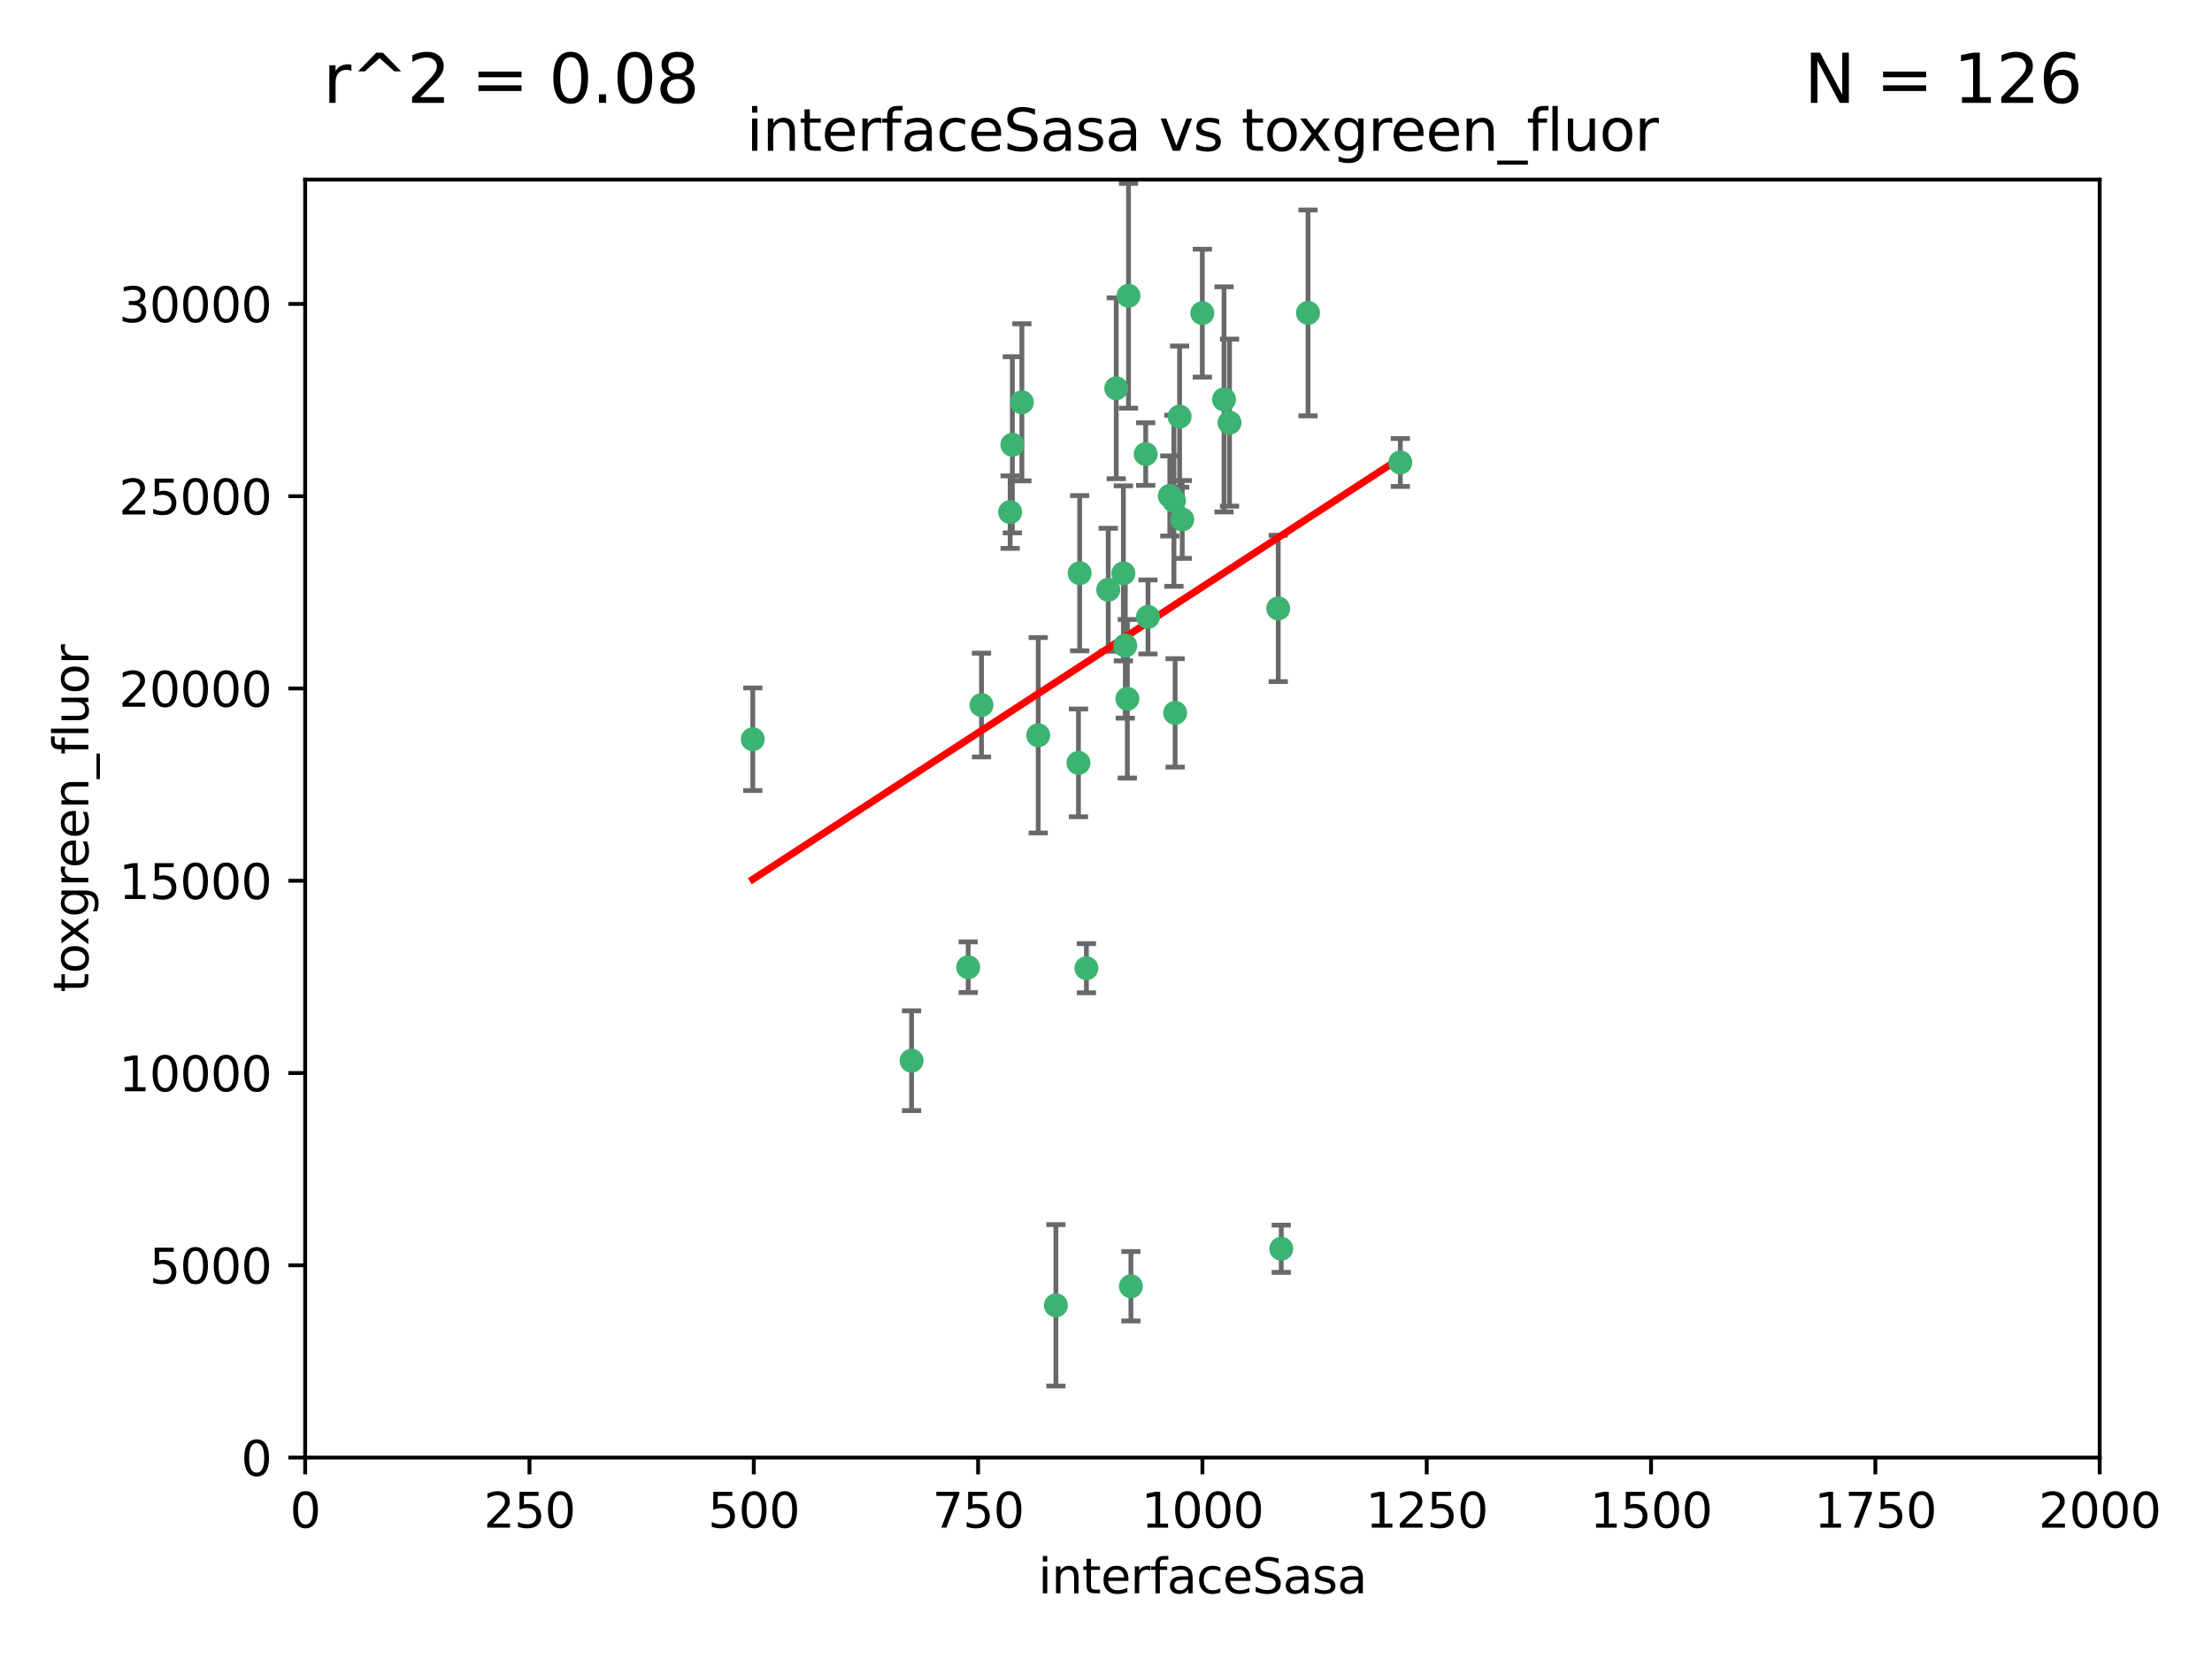 <?xml version="1.0" encoding="utf-8" standalone="no"?>
<!DOCTYPE svg PUBLIC "-//W3C//DTD SVG 1.1//EN"
  "http://www.w3.org/Graphics/SVG/1.1/DTD/svg11.dtd">
<svg xmlns:xlink="http://www.w3.org/1999/xlink" width="460.8pt" height="345.6pt" viewBox="0 0 460.8 345.6" xmlns="http://www.w3.org/2000/svg" version="1.1">
 <defs>
  <style type="text/css">*{stroke-linejoin: round; stroke-linecap: butt}</style>
 </defs>
 <g id="figure_1">
  <g id="patch_1">
   <path d="M 0 345.6 
L 460.8 345.6 
L 460.8 0 
L 0 0 
z
" style="fill: #ffffff"/>
  </g>
  <g id="axes_1">
   <g id="patch_2">
    <path d="M 63.571 303.64 
L 437.4 303.64 
L 437.4 37.411 
L 63.571 37.411 
z
" style="fill: #ffffff"/>
   </g>
   <g id="PathCollection_1">
    <defs>
     <path id="mb8a290d0de" d="M 0 1.118 
C 0.297 1.118 0.581 1 0.791 0.791 
C 1 0.581 1.118 0.297 1.118 0 
C 1.118 -0.297 1 -0.581 0.791 -0.791 
C 0.581 -1 0.297 -1.118 0 -1.118 
C -0.297 -1.118 -0.581 -1 -0.791 -0.791 
C -1 -0.581 -1.118 -0.297 -1.118 0 
C -1.118 0.297 -1 0.581 -0.791 0.791 
C -0.581 1 -0.297 1.118 0 1.118 
z
" style="stroke: #3cb371"/>
    </defs>
    <g clip-path="url(#pfbed2f7c43)">
     <use xlink:href="#mb8a290d0de" x="243.693" y="103.319" style="fill: #3cb371; stroke: #3cb371"/>
     <use xlink:href="#mb8a290d0de" x="272.484" y="65.184" style="fill: #3cb371; stroke: #3cb371"/>
     <use xlink:href="#mb8a290d0de" x="234.418" y="134.491" style="fill: #3cb371; stroke: #3cb371"/>
     <use xlink:href="#mb8a290d0de" x="266.28" y="126.749" style="fill: #3cb371; stroke: #3cb371"/>
     <use xlink:href="#mb8a290d0de" x="254.987" y="83.201" style="fill: #3cb371; stroke: #3cb371"/>
     <use xlink:href="#mb8a290d0de" x="212.875" y="83.811" style="fill: #3cb371; stroke: #3cb371"/>
     <use xlink:href="#mb8a290d0de" x="230.869" y="122.859" style="fill: #3cb371; stroke: #3cb371"/>
     <use xlink:href="#mb8a290d0de" x="246.284" y="108.214" style="fill: #3cb371; stroke: #3cb371"/>
     <use xlink:href="#mb8a290d0de" x="244.553" y="104.315" style="fill: #3cb371; stroke: #3cb371"/>
     <use xlink:href="#mb8a290d0de" x="235.088" y="61.614" style="fill: #3cb371; stroke: #3cb371"/>
     <use xlink:href="#mb8a290d0de" x="256.134" y="88.045" style="fill: #3cb371; stroke: #3cb371"/>
     <use xlink:href="#mb8a290d0de" x="232.534" y="80.887" style="fill: #3cb371; stroke: #3cb371"/>
     <use xlink:href="#mb8a290d0de" x="234.02" y="119.44" style="fill: #3cb371; stroke: #3cb371"/>
     <use xlink:href="#mb8a290d0de" x="238.669" y="94.593" style="fill: #3cb371; stroke: #3cb371"/>
     <use xlink:href="#mb8a290d0de" x="210.43" y="106.684" style="fill: #3cb371; stroke: #3cb371"/>
     <use xlink:href="#mb8a290d0de" x="226.319" y="201.695" style="fill: #3cb371; stroke: #3cb371"/>
     <use xlink:href="#mb8a290d0de" x="245.731" y="86.787" style="fill: #3cb371; stroke: #3cb371"/>
     <use xlink:href="#mb8a290d0de" x="266.908" y="260.14" style="fill: #3cb371; stroke: #3cb371"/>
     <use xlink:href="#mb8a290d0de" x="291.711" y="96.341" style="fill: #3cb371; stroke: #3cb371"/>
     <use xlink:href="#mb8a290d0de" x="224.916" y="119.409" style="fill: #3cb371; stroke: #3cb371"/>
     <use xlink:href="#mb8a290d0de" x="250.465" y="65.233" style="fill: #3cb371; stroke: #3cb371"/>
     <use xlink:href="#mb8a290d0de" x="204.462" y="146.874" style="fill: #3cb371; stroke: #3cb371"/>
     <use xlink:href="#mb8a290d0de" x="201.688" y="201.487" style="fill: #3cb371; stroke: #3cb371"/>
     <use xlink:href="#mb8a290d0de" x="224.662" y="158.921" style="fill: #3cb371; stroke: #3cb371"/>
     <use xlink:href="#mb8a290d0de" x="235.59" y="267.951" style="fill: #3cb371; stroke: #3cb371"/>
     <use xlink:href="#mb8a290d0de" x="239.146" y="128.518" style="fill: #3cb371; stroke: #3cb371"/>
     <use xlink:href="#mb8a290d0de" x="244.803" y="148.507" style="fill: #3cb371; stroke: #3cb371"/>
     <use xlink:href="#mb8a290d0de" x="216.278" y="153.171" style="fill: #3cb371; stroke: #3cb371"/>
     <use xlink:href="#mb8a290d0de" x="219.963" y="271.92" style="fill: #3cb371; stroke: #3cb371"/>
     <use xlink:href="#mb8a290d0de" x="189.899" y="220.964" style="fill: #3cb371; stroke: #3cb371"/>
     <use xlink:href="#mb8a290d0de" x="234.846" y="145.567" style="fill: #3cb371; stroke: #3cb371"/>
     <use xlink:href="#mb8a290d0de" x="210.895" y="92.655" style="fill: #3cb371; stroke: #3cb371"/>
     <use xlink:href="#mb8a290d0de" x="156.817" y="153.996" style="fill: #3cb371; stroke: #3cb371"/>
    </g>
   </g>
   <g id="matplotlib.axis_1">
    <g id="xtick_1">
     <g id="line2d_1">
      <defs>
       <path id="m7148330019" d="M 0 0 
L 0 3.5 
" style="stroke: #000000; stroke-width: 0.8"/>
      </defs>
      <g>
       <use xlink:href="#m7148330019" x="63.571" y="303.64" style="stroke: #000000; stroke-width: 0.8"/>
      </g>
     </g>
     <g id="text_1">
      <!-- 0 -->
      <g transform="translate(60.39 318.238)scale(0.1 -0.1)">
       <defs>
        <path id="DejaVuSans-30" d="M 2034 4250 
Q 1547 4250 1301 3770 
Q 1056 3291 1056 2328 
Q 1056 1369 1301 889 
Q 1547 409 2034 409 
Q 2525 409 2770 889 
Q 3016 1369 3016 2328 
Q 3016 3291 2770 3770 
Q 2525 4250 2034 4250 
z
M 2034 4750 
Q 2819 4750 3233 4129 
Q 3647 3509 3647 2328 
Q 3647 1150 3233 529 
Q 2819 -91 2034 -91 
Q 1250 -91 836 529 
Q 422 1150 422 2328 
Q 422 3509 836 4129 
Q 1250 4750 2034 4750 
z
" transform="scale(0.016)"/>
       </defs>
       <use xlink:href="#DejaVuSans-30"/>
      </g>
     </g>
    </g>
    <g id="xtick_2">
     <g id="line2d_2">
      <g>
       <use xlink:href="#m7148330019" x="110.3" y="303.64" style="stroke: #000000; stroke-width: 0.8"/>
      </g>
     </g>
     <g id="text_2">
      <!-- 250 -->
      <g transform="translate(100.756 318.238)scale(0.1 -0.1)">
       <defs>
        <path id="DejaVuSans-32" d="M 1228 531 
L 3431 531 
L 3431 0 
L 469 0 
L 469 531 
Q 828 903 1448 1529 
Q 2069 2156 2228 2338 
Q 2531 2678 2651 2914 
Q 2772 3150 2772 3378 
Q 2772 3750 2511 3984 
Q 2250 4219 1831 4219 
Q 1534 4219 1204 4116 
Q 875 4013 500 3803 
L 500 4441 
Q 881 4594 1212 4672 
Q 1544 4750 1819 4750 
Q 2544 4750 2975 4387 
Q 3406 4025 3406 3419 
Q 3406 3131 3298 2873 
Q 3191 2616 2906 2266 
Q 2828 2175 2409 1742 
Q 1991 1309 1228 531 
z
" transform="scale(0.016)"/>
        <path id="DejaVuSans-35" d="M 691 4666 
L 3169 4666 
L 3169 4134 
L 1269 4134 
L 1269 2991 
Q 1406 3038 1543 3061 
Q 1681 3084 1819 3084 
Q 2600 3084 3056 2656 
Q 3513 2228 3513 1497 
Q 3513 744 3044 326 
Q 2575 -91 1722 -91 
Q 1428 -91 1123 -41 
Q 819 9 494 109 
L 494 744 
Q 775 591 1075 516 
Q 1375 441 1709 441 
Q 2250 441 2565 725 
Q 2881 1009 2881 1497 
Q 2881 1984 2565 2268 
Q 2250 2553 1709 2553 
Q 1456 2553 1204 2497 
Q 953 2441 691 2322 
L 691 4666 
z
" transform="scale(0.016)"/>
       </defs>
       <use xlink:href="#DejaVuSans-32"/>
       <use xlink:href="#DejaVuSans-35" x="63.623"/>
       <use xlink:href="#DejaVuSans-30" x="127.246"/>
      </g>
     </g>
    </g>
    <g id="xtick_3">
     <g id="line2d_3">
      <g>
       <use xlink:href="#m7148330019" x="157.028" y="303.64" style="stroke: #000000; stroke-width: 0.8"/>
      </g>
     </g>
     <g id="text_3">
      <!-- 500 -->
      <g transform="translate(147.485 318.238)scale(0.1 -0.1)">
       <use xlink:href="#DejaVuSans-35"/>
       <use xlink:href="#DejaVuSans-30" x="63.623"/>
       <use xlink:href="#DejaVuSans-30" x="127.246"/>
      </g>
     </g>
    </g>
    <g id="xtick_4">
     <g id="line2d_4">
      <g>
       <use xlink:href="#m7148330019" x="203.757" y="303.64" style="stroke: #000000; stroke-width: 0.8"/>
      </g>
     </g>
     <g id="text_4">
      <!-- 750 -->
      <g transform="translate(194.213 318.238)scale(0.1 -0.1)">
       <defs>
        <path id="DejaVuSans-37" d="M 525 4666 
L 3525 4666 
L 3525 4397 
L 1831 0 
L 1172 0 
L 2766 4134 
L 525 4134 
L 525 4666 
z
" transform="scale(0.016)"/>
       </defs>
       <use xlink:href="#DejaVuSans-37"/>
       <use xlink:href="#DejaVuSans-35" x="63.623"/>
       <use xlink:href="#DejaVuSans-30" x="127.246"/>
      </g>
     </g>
    </g>
    <g id="xtick_5">
     <g id="line2d_5">
      <g>
       <use xlink:href="#m7148330019" x="250.486" y="303.64" style="stroke: #000000; stroke-width: 0.8"/>
      </g>
     </g>
     <g id="text_5">
      <!-- 1000 -->
      <g transform="translate(237.761 318.238)scale(0.1 -0.1)">
       <defs>
        <path id="DejaVuSans-31" d="M 794 531 
L 1825 531 
L 1825 4091 
L 703 3866 
L 703 4441 
L 1819 4666 
L 2450 4666 
L 2450 531 
L 3481 531 
L 3481 0 
L 794 0 
L 794 531 
z
" transform="scale(0.016)"/>
       </defs>
       <use xlink:href="#DejaVuSans-31"/>
       <use xlink:href="#DejaVuSans-30" x="63.623"/>
       <use xlink:href="#DejaVuSans-30" x="127.246"/>
       <use xlink:href="#DejaVuSans-30" x="190.869"/>
      </g>
     </g>
    </g>
    <g id="xtick_6">
     <g id="line2d_6">
      <g>
       <use xlink:href="#m7148330019" x="297.214" y="303.64" style="stroke: #000000; stroke-width: 0.8"/>
      </g>
     </g>
     <g id="text_6">
      <!-- 1250 -->
      <g transform="translate(284.489 318.238)scale(0.1 -0.1)">
       <use xlink:href="#DejaVuSans-31"/>
       <use xlink:href="#DejaVuSans-32" x="63.623"/>
       <use xlink:href="#DejaVuSans-35" x="127.246"/>
       <use xlink:href="#DejaVuSans-30" x="190.869"/>
      </g>
     </g>
    </g>
    <g id="xtick_7">
     <g id="line2d_7">
      <g>
       <use xlink:href="#m7148330019" x="343.943" y="303.64" style="stroke: #000000; stroke-width: 0.8"/>
      </g>
     </g>
     <g id="text_7">
      <!-- 1500 -->
      <g transform="translate(331.218 318.238)scale(0.1 -0.1)">
       <use xlink:href="#DejaVuSans-31"/>
       <use xlink:href="#DejaVuSans-35" x="63.623"/>
       <use xlink:href="#DejaVuSans-30" x="127.246"/>
       <use xlink:href="#DejaVuSans-30" x="190.869"/>
      </g>
     </g>
    </g>
    <g id="xtick_8">
     <g id="line2d_8">
      <g>
       <use xlink:href="#m7148330019" x="390.671" y="303.64" style="stroke: #000000; stroke-width: 0.8"/>
      </g>
     </g>
     <g id="text_8">
      <!-- 1750 -->
      <g transform="translate(377.946 318.238)scale(0.1 -0.1)">
       <use xlink:href="#DejaVuSans-31"/>
       <use xlink:href="#DejaVuSans-37" x="63.623"/>
       <use xlink:href="#DejaVuSans-35" x="127.246"/>
       <use xlink:href="#DejaVuSans-30" x="190.869"/>
      </g>
     </g>
    </g>
    <g id="xtick_9">
     <g id="line2d_9">
      <g>
       <use xlink:href="#m7148330019" x="437.4" y="303.64" style="stroke: #000000; stroke-width: 0.8"/>
      </g>
     </g>
     <g id="text_9">
      <!-- 2000 -->
      <g transform="translate(424.675 318.238)scale(0.1 -0.1)">
       <use xlink:href="#DejaVuSans-32"/>
       <use xlink:href="#DejaVuSans-30" x="63.623"/>
       <use xlink:href="#DejaVuSans-30" x="127.246"/>
       <use xlink:href="#DejaVuSans-30" x="190.869"/>
      </g>
     </g>
    </g>
    <g id="text_10">
     <!-- interfaceSasa -->
     <g transform="translate(216.279 331.917)scale(0.1 -0.1)">
      <defs>
       <path id="DejaVuSans-69" d="M 603 3500 
L 1178 3500 
L 1178 0 
L 603 0 
L 603 3500 
z
M 603 4863 
L 1178 4863 
L 1178 4134 
L 603 4134 
L 603 4863 
z
" transform="scale(0.016)"/>
       <path id="DejaVuSans-6e" d="M 3513 2113 
L 3513 0 
L 2938 0 
L 2938 2094 
Q 2938 2591 2744 2837 
Q 2550 3084 2163 3084 
Q 1697 3084 1428 2787 
Q 1159 2491 1159 1978 
L 1159 0 
L 581 0 
L 581 3500 
L 1159 3500 
L 1159 2956 
Q 1366 3272 1645 3428 
Q 1925 3584 2291 3584 
Q 2894 3584 3203 3211 
Q 3513 2838 3513 2113 
z
" transform="scale(0.016)"/>
       <path id="DejaVuSans-74" d="M 1172 4494 
L 1172 3500 
L 2356 3500 
L 2356 3053 
L 1172 3053 
L 1172 1153 
Q 1172 725 1289 603 
Q 1406 481 1766 481 
L 2356 481 
L 2356 0 
L 1766 0 
Q 1100 0 847 248 
Q 594 497 594 1153 
L 594 3053 
L 172 3053 
L 172 3500 
L 594 3500 
L 594 4494 
L 1172 4494 
z
" transform="scale(0.016)"/>
       <path id="DejaVuSans-65" d="M 3597 1894 
L 3597 1613 
L 953 1613 
Q 991 1019 1311 708 
Q 1631 397 2203 397 
Q 2534 397 2845 478 
Q 3156 559 3463 722 
L 3463 178 
Q 3153 47 2828 -22 
Q 2503 -91 2169 -91 
Q 1331 -91 842 396 
Q 353 884 353 1716 
Q 353 2575 817 3079 
Q 1281 3584 2069 3584 
Q 2775 3584 3186 3129 
Q 3597 2675 3597 1894 
z
M 3022 2063 
Q 3016 2534 2758 2815 
Q 2500 3097 2075 3097 
Q 1594 3097 1305 2825 
Q 1016 2553 972 2059 
L 3022 2063 
z
" transform="scale(0.016)"/>
       <path id="DejaVuSans-72" d="M 2631 2963 
Q 2534 3019 2420 3045 
Q 2306 3072 2169 3072 
Q 1681 3072 1420 2755 
Q 1159 2438 1159 1844 
L 1159 0 
L 581 0 
L 581 3500 
L 1159 3500 
L 1159 2956 
Q 1341 3275 1631 3429 
Q 1922 3584 2338 3584 
Q 2397 3584 2469 3576 
Q 2541 3569 2628 3553 
L 2631 2963 
z
" transform="scale(0.016)"/>
       <path id="DejaVuSans-66" d="M 2375 4863 
L 2375 4384 
L 1825 4384 
Q 1516 4384 1395 4259 
Q 1275 4134 1275 3809 
L 1275 3500 
L 2222 3500 
L 2222 3053 
L 1275 3053 
L 1275 0 
L 697 0 
L 697 3053 
L 147 3053 
L 147 3500 
L 697 3500 
L 697 3744 
Q 697 4328 969 4595 
Q 1241 4863 1831 4863 
L 2375 4863 
z
" transform="scale(0.016)"/>
       <path id="DejaVuSans-61" d="M 2194 1759 
Q 1497 1759 1228 1600 
Q 959 1441 959 1056 
Q 959 750 1161 570 
Q 1363 391 1709 391 
Q 2188 391 2477 730 
Q 2766 1069 2766 1631 
L 2766 1759 
L 2194 1759 
z
M 3341 1997 
L 3341 0 
L 2766 0 
L 2766 531 
Q 2569 213 2275 61 
Q 1981 -91 1556 -91 
Q 1019 -91 701 211 
Q 384 513 384 1019 
Q 384 1609 779 1909 
Q 1175 2209 1959 2209 
L 2766 2209 
L 2766 2266 
Q 2766 2663 2505 2880 
Q 2244 3097 1772 3097 
Q 1472 3097 1187 3025 
Q 903 2953 641 2809 
L 641 3341 
Q 956 3463 1253 3523 
Q 1550 3584 1831 3584 
Q 2591 3584 2966 3190 
Q 3341 2797 3341 1997 
z
" transform="scale(0.016)"/>
       <path id="DejaVuSans-63" d="M 3122 3366 
L 3122 2828 
Q 2878 2963 2633 3030 
Q 2388 3097 2138 3097 
Q 1578 3097 1268 2742 
Q 959 2388 959 1747 
Q 959 1106 1268 751 
Q 1578 397 2138 397 
Q 2388 397 2633 464 
Q 2878 531 3122 666 
L 3122 134 
Q 2881 22 2623 -34 
Q 2366 -91 2075 -91 
Q 1284 -91 818 406 
Q 353 903 353 1747 
Q 353 2603 823 3093 
Q 1294 3584 2113 3584 
Q 2378 3584 2631 3529 
Q 2884 3475 3122 3366 
z
" transform="scale(0.016)"/>
       <path id="DejaVuSans-53" d="M 3425 4513 
L 3425 3897 
Q 3066 4069 2747 4153 
Q 2428 4238 2131 4238 
Q 1616 4238 1336 4038 
Q 1056 3838 1056 3469 
Q 1056 3159 1242 3001 
Q 1428 2844 1947 2747 
L 2328 2669 
Q 3034 2534 3370 2195 
Q 3706 1856 3706 1288 
Q 3706 609 3251 259 
Q 2797 -91 1919 -91 
Q 1588 -91 1214 -16 
Q 841 59 441 206 
L 441 856 
Q 825 641 1194 531 
Q 1563 422 1919 422 
Q 2459 422 2753 634 
Q 3047 847 3047 1241 
Q 3047 1584 2836 1778 
Q 2625 1972 2144 2069 
L 1759 2144 
Q 1053 2284 737 2584 
Q 422 2884 422 3419 
Q 422 4038 858 4394 
Q 1294 4750 2059 4750 
Q 2388 4750 2728 4690 
Q 3069 4631 3425 4513 
z
" transform="scale(0.016)"/>
       <path id="DejaVuSans-73" d="M 2834 3397 
L 2834 2853 
Q 2591 2978 2328 3040 
Q 2066 3103 1784 3103 
Q 1356 3103 1142 2972 
Q 928 2841 928 2578 
Q 928 2378 1081 2264 
Q 1234 2150 1697 2047 
L 1894 2003 
Q 2506 1872 2764 1633 
Q 3022 1394 3022 966 
Q 3022 478 2636 193 
Q 2250 -91 1575 -91 
Q 1294 -91 989 -36 
Q 684 19 347 128 
L 347 722 
Q 666 556 975 473 
Q 1284 391 1588 391 
Q 1994 391 2212 530 
Q 2431 669 2431 922 
Q 2431 1156 2273 1281 
Q 2116 1406 1581 1522 
L 1381 1569 
Q 847 1681 609 1914 
Q 372 2147 372 2553 
Q 372 3047 722 3315 
Q 1072 3584 1716 3584 
Q 2034 3584 2315 3537 
Q 2597 3491 2834 3397 
z
" transform="scale(0.016)"/>
      </defs>
      <use xlink:href="#DejaVuSans-69"/>
      <use xlink:href="#DejaVuSans-6e" x="27.783"/>
      <use xlink:href="#DejaVuSans-74" x="91.162"/>
      <use xlink:href="#DejaVuSans-65" x="130.371"/>
      <use xlink:href="#DejaVuSans-72" x="191.895"/>
      <use xlink:href="#DejaVuSans-66" x="233.008"/>
      <use xlink:href="#DejaVuSans-61" x="268.213"/>
      <use xlink:href="#DejaVuSans-63" x="329.492"/>
      <use xlink:href="#DejaVuSans-65" x="384.473"/>
      <use xlink:href="#DejaVuSans-53" x="445.996"/>
      <use xlink:href="#DejaVuSans-61" x="509.473"/>
      <use xlink:href="#DejaVuSans-73" x="570.752"/>
      <use xlink:href="#DejaVuSans-61" x="622.852"/>
     </g>
    </g>
   </g>
   <g id="matplotlib.axis_2">
    <g id="ytick_1">
     <g id="line2d_10">
      <defs>
       <path id="m5ed05116fe" d="M 0 0 
L -3.5 0 
" style="stroke: #000000; stroke-width: 0.8"/>
      </defs>
      <g>
       <use xlink:href="#m5ed05116fe" x="63.571" y="303.64" style="stroke: #000000; stroke-width: 0.8"/>
      </g>
     </g>
     <g id="text_11">
      <!-- 0 -->
      <g transform="translate(50.209 307.439)scale(0.1 -0.1)">
       <use xlink:href="#DejaVuSans-30"/>
      </g>
     </g>
    </g>
    <g id="ytick_2">
     <g id="line2d_11">
      <g>
       <use xlink:href="#m5ed05116fe" x="63.571" y="263.586" style="stroke: #000000; stroke-width: 0.8"/>
      </g>
     </g>
     <g id="text_12">
      <!-- 5000 -->
      <g transform="translate(31.121 267.385)scale(0.1 -0.1)">
       <use xlink:href="#DejaVuSans-35"/>
       <use xlink:href="#DejaVuSans-30" x="63.623"/>
       <use xlink:href="#DejaVuSans-30" x="127.246"/>
       <use xlink:href="#DejaVuSans-30" x="190.869"/>
      </g>
     </g>
    </g>
    <g id="ytick_3">
     <g id="line2d_12">
      <g>
       <use xlink:href="#m5ed05116fe" x="63.571" y="223.532" style="stroke: #000000; stroke-width: 0.8"/>
      </g>
     </g>
     <g id="text_13">
      <!-- 10000 -->
      <g transform="translate(24.759 227.331)scale(0.1 -0.1)">
       <use xlink:href="#DejaVuSans-31"/>
       <use xlink:href="#DejaVuSans-30" x="63.623"/>
       <use xlink:href="#DejaVuSans-30" x="127.246"/>
       <use xlink:href="#DejaVuSans-30" x="190.869"/>
       <use xlink:href="#DejaVuSans-30" x="254.492"/>
      </g>
     </g>
    </g>
    <g id="ytick_4">
     <g id="line2d_13">
      <g>
       <use xlink:href="#m5ed05116fe" x="63.571" y="183.478" style="stroke: #000000; stroke-width: 0.8"/>
      </g>
     </g>
     <g id="text_14">
      <!-- 15000 -->
      <g transform="translate(24.759 187.278)scale(0.1 -0.1)">
       <use xlink:href="#DejaVuSans-31"/>
       <use xlink:href="#DejaVuSans-35" x="63.623"/>
       <use xlink:href="#DejaVuSans-30" x="127.246"/>
       <use xlink:href="#DejaVuSans-30" x="190.869"/>
       <use xlink:href="#DejaVuSans-30" x="254.492"/>
      </g>
     </g>
    </g>
    <g id="ytick_5">
     <g id="line2d_14">
      <g>
       <use xlink:href="#m5ed05116fe" x="63.571" y="143.424" style="stroke: #000000; stroke-width: 0.8"/>
      </g>
     </g>
     <g id="text_15">
      <!-- 20000 -->
      <g transform="translate(24.759 147.224)scale(0.1 -0.1)">
       <use xlink:href="#DejaVuSans-32"/>
       <use xlink:href="#DejaVuSans-30" x="63.623"/>
       <use xlink:href="#DejaVuSans-30" x="127.246"/>
       <use xlink:href="#DejaVuSans-30" x="190.869"/>
       <use xlink:href="#DejaVuSans-30" x="254.492"/>
      </g>
     </g>
    </g>
    <g id="ytick_6">
     <g id="line2d_15">
      <g>
       <use xlink:href="#m5ed05116fe" x="63.571" y="103.371" style="stroke: #000000; stroke-width: 0.8"/>
      </g>
     </g>
     <g id="text_16">
      <!-- 25000 -->
      <g transform="translate(24.759 107.17)scale(0.1 -0.1)">
       <use xlink:href="#DejaVuSans-32"/>
       <use xlink:href="#DejaVuSans-35" x="63.623"/>
       <use xlink:href="#DejaVuSans-30" x="127.246"/>
       <use xlink:href="#DejaVuSans-30" x="190.869"/>
       <use xlink:href="#DejaVuSans-30" x="254.492"/>
      </g>
     </g>
    </g>
    <g id="ytick_7">
     <g id="line2d_16">
      <g>
       <use xlink:href="#m5ed05116fe" x="63.571" y="63.317" style="stroke: #000000; stroke-width: 0.8"/>
      </g>
     </g>
     <g id="text_17">
      <!-- 30000 -->
      <g transform="translate(24.759 67.116)scale(0.1 -0.1)">
       <defs>
        <path id="DejaVuSans-33" d="M 2597 2516 
Q 3050 2419 3304 2112 
Q 3559 1806 3559 1356 
Q 3559 666 3084 287 
Q 2609 -91 1734 -91 
Q 1441 -91 1130 -33 
Q 819 25 488 141 
L 488 750 
Q 750 597 1062 519 
Q 1375 441 1716 441 
Q 2309 441 2620 675 
Q 2931 909 2931 1356 
Q 2931 1769 2642 2001 
Q 2353 2234 1838 2234 
L 1294 2234 
L 1294 2753 
L 1863 2753 
Q 2328 2753 2575 2939 
Q 2822 3125 2822 3475 
Q 2822 3834 2567 4026 
Q 2313 4219 1838 4219 
Q 1578 4219 1281 4162 
Q 984 4106 628 3988 
L 628 4550 
Q 988 4650 1302 4700 
Q 1616 4750 1894 4750 
Q 2613 4750 3031 4423 
Q 3450 4097 3450 3541 
Q 3450 3153 3228 2886 
Q 3006 2619 2597 2516 
z
" transform="scale(0.016)"/>
       </defs>
       <use xlink:href="#DejaVuSans-33"/>
       <use xlink:href="#DejaVuSans-30" x="63.623"/>
       <use xlink:href="#DejaVuSans-30" x="127.246"/>
       <use xlink:href="#DejaVuSans-30" x="190.869"/>
       <use xlink:href="#DejaVuSans-30" x="254.492"/>
      </g>
     </g>
    </g>
    <g id="text_18">
     <!-- toxgreen_fluor -->
     <g transform="translate(18.401 206.72)rotate(-90)scale(0.1 -0.1)">
      <defs>
       <path id="DejaVuSans-6f" d="M 1959 3097 
Q 1497 3097 1228 2736 
Q 959 2375 959 1747 
Q 959 1119 1226 758 
Q 1494 397 1959 397 
Q 2419 397 2687 759 
Q 2956 1122 2956 1747 
Q 2956 2369 2687 2733 
Q 2419 3097 1959 3097 
z
M 1959 3584 
Q 2709 3584 3137 3096 
Q 3566 2609 3566 1747 
Q 3566 888 3137 398 
Q 2709 -91 1959 -91 
Q 1206 -91 779 398 
Q 353 888 353 1747 
Q 353 2609 779 3096 
Q 1206 3584 1959 3584 
z
" transform="scale(0.016)"/>
       <path id="DejaVuSans-78" d="M 3513 3500 
L 2247 1797 
L 3578 0 
L 2900 0 
L 1881 1375 
L 863 0 
L 184 0 
L 1544 1831 
L 300 3500 
L 978 3500 
L 1906 2253 
L 2834 3500 
L 3513 3500 
z
" transform="scale(0.016)"/>
       <path id="DejaVuSans-67" d="M 2906 1791 
Q 2906 2416 2648 2759 
Q 2391 3103 1925 3103 
Q 1463 3103 1205 2759 
Q 947 2416 947 1791 
Q 947 1169 1205 825 
Q 1463 481 1925 481 
Q 2391 481 2648 825 
Q 2906 1169 2906 1791 
z
M 3481 434 
Q 3481 -459 3084 -895 
Q 2688 -1331 1869 -1331 
Q 1566 -1331 1297 -1286 
Q 1028 -1241 775 -1147 
L 775 -588 
Q 1028 -725 1275 -790 
Q 1522 -856 1778 -856 
Q 2344 -856 2625 -561 
Q 2906 -266 2906 331 
L 2906 616 
Q 2728 306 2450 153 
Q 2172 0 1784 0 
Q 1141 0 747 490 
Q 353 981 353 1791 
Q 353 2603 747 3093 
Q 1141 3584 1784 3584 
Q 2172 3584 2450 3431 
Q 2728 3278 2906 2969 
L 2906 3500 
L 3481 3500 
L 3481 434 
z
" transform="scale(0.016)"/>
       <path id="DejaVuSans-5f" d="M 3263 -1063 
L 3263 -1509 
L -63 -1509 
L -63 -1063 
L 3263 -1063 
z
" transform="scale(0.016)"/>
       <path id="DejaVuSans-6c" d="M 603 4863 
L 1178 4863 
L 1178 0 
L 603 0 
L 603 4863 
z
" transform="scale(0.016)"/>
       <path id="DejaVuSans-75" d="M 544 1381 
L 544 3500 
L 1119 3500 
L 1119 1403 
Q 1119 906 1312 657 
Q 1506 409 1894 409 
Q 2359 409 2629 706 
Q 2900 1003 2900 1516 
L 2900 3500 
L 3475 3500 
L 3475 0 
L 2900 0 
L 2900 538 
Q 2691 219 2414 64 
Q 2138 -91 1772 -91 
Q 1169 -91 856 284 
Q 544 659 544 1381 
z
M 1991 3584 
L 1991 3584 
z
" transform="scale(0.016)"/>
      </defs>
      <use xlink:href="#DejaVuSans-74"/>
      <use xlink:href="#DejaVuSans-6f" x="39.209"/>
      <use xlink:href="#DejaVuSans-78" x="97.266"/>
      <use xlink:href="#DejaVuSans-67" x="156.445"/>
      <use xlink:href="#DejaVuSans-72" x="219.922"/>
      <use xlink:href="#DejaVuSans-65" x="258.785"/>
      <use xlink:href="#DejaVuSans-65" x="320.309"/>
      <use xlink:href="#DejaVuSans-6e" x="381.832"/>
      <use xlink:href="#DejaVuSans-5f" x="445.211"/>
      <use xlink:href="#DejaVuSans-66" x="495.211"/>
      <use xlink:href="#DejaVuSans-6c" x="530.416"/>
      <use xlink:href="#DejaVuSans-75" x="558.199"/>
      <use xlink:href="#DejaVuSans-6f" x="621.578"/>
      <use xlink:href="#DejaVuSans-72" x="682.76"/>
     </g>
    </g>
   </g>
   <g id="LineCollection_1">
    <path d="M 243.693 111.662 
L 243.693 94.976 
" clip-path="url(#pfbed2f7c43)" style="fill: none; stroke: #696969"/>
    <path d="M 272.484 86.629 
L 272.484 43.739 
" clip-path="url(#pfbed2f7c43)" style="fill: none; stroke: #696969"/>
    <path d="M 234.418 149.606 
L 234.418 119.375 
" clip-path="url(#pfbed2f7c43)" style="fill: none; stroke: #696969"/>
    <path d="M 266.28 141.983 
L 266.28 111.515 
" clip-path="url(#pfbed2f7c43)" style="fill: none; stroke: #696969"/>
    <path d="M 254.987 106.648 
L 254.987 59.753 
" clip-path="url(#pfbed2f7c43)" style="fill: none; stroke: #696969"/>
    <path d="M 212.875 100.173 
L 212.875 67.45 
" clip-path="url(#pfbed2f7c43)" style="fill: none; stroke: #696969"/>
    <path d="M 230.869 135.667 
L 230.869 110.051 
" clip-path="url(#pfbed2f7c43)" style="fill: none; stroke: #696969"/>
    <path d="M 246.284 116.326 
L 246.284 100.101 
" clip-path="url(#pfbed2f7c43)" style="fill: none; stroke: #696969"/>
    <path d="M 244.553 122.133 
L 244.553 86.497 
" clip-path="url(#pfbed2f7c43)" style="fill: none; stroke: #696969"/>
    <path d="M 235.088 85.029 
L 235.088 38.199 
" clip-path="url(#pfbed2f7c43)" style="fill: none; stroke: #696969"/>
    <path d="M 256.134 105.444 
L 256.134 70.646 
" clip-path="url(#pfbed2f7c43)" style="fill: none; stroke: #696969"/>
    <path d="M 232.534 99.727 
L 232.534 62.047 
" clip-path="url(#pfbed2f7c43)" style="fill: none; stroke: #696969"/>
    <path d="M 234.02 137.675 
L 234.02 101.206 
" clip-path="url(#pfbed2f7c43)" style="fill: none; stroke: #696969"/>
    <path d="M 238.669 101.108 
L 238.669 88.078 
" clip-path="url(#pfbed2f7c43)" style="fill: none; stroke: #696969"/>
    <path d="M 210.43 114.235 
L 210.43 99.134 
" clip-path="url(#pfbed2f7c43)" style="fill: none; stroke: #696969"/>
    <path d="M 226.319 206.809 
L 226.319 196.58 
" clip-path="url(#pfbed2f7c43)" style="fill: none; stroke: #696969"/>
    <path d="M 245.731 101.495 
L 245.731 72.08 
" clip-path="url(#pfbed2f7c43)" style="fill: none; stroke: #696969"/>
    <path d="M 266.908 265.065 
L 266.908 255.214 
" clip-path="url(#pfbed2f7c43)" style="fill: none; stroke: #696969"/>
    <path d="M 291.711 101.329 
L 291.711 91.353 
" clip-path="url(#pfbed2f7c43)" style="fill: none; stroke: #696969"/>
    <path d="M 224.916 135.574 
L 224.916 103.243 
" clip-path="url(#pfbed2f7c43)" style="fill: none; stroke: #696969"/>
    <path d="M 250.465 78.556 
L 250.465 51.911 
" clip-path="url(#pfbed2f7c43)" style="fill: none; stroke: #696969"/>
    <path d="M 204.462 157.684 
L 204.462 136.065 
" clip-path="url(#pfbed2f7c43)" style="fill: none; stroke: #696969"/>
    <path d="M 201.688 206.761 
L 201.688 196.213 
" clip-path="url(#pfbed2f7c43)" style="fill: none; stroke: #696969"/>
    <path d="M 224.662 170.147 
L 224.662 147.694 
" clip-path="url(#pfbed2f7c43)" style="fill: none; stroke: #696969"/>
    <path d="M 235.59 275.179 
L 235.59 260.723 
" clip-path="url(#pfbed2f7c43)" style="fill: none; stroke: #696969"/>
    <path d="M 239.146 136.228 
L 239.146 120.808 
" clip-path="url(#pfbed2f7c43)" style="fill: none; stroke: #696969"/>
    <path d="M 244.803 159.798 
L 244.803 137.216 
" clip-path="url(#pfbed2f7c43)" style="fill: none; stroke: #696969"/>
    <path d="M 216.278 173.526 
L 216.278 132.815 
" clip-path="url(#pfbed2f7c43)" style="fill: none; stroke: #696969"/>
    <path d="M 219.963 288.737 
L 219.963 255.103 
" clip-path="url(#pfbed2f7c43)" style="fill: none; stroke: #696969"/>
    <path d="M 189.899 231.359 
L 189.899 210.569 
" clip-path="url(#pfbed2f7c43)" style="fill: none; stroke: #696969"/>
    <path d="M 234.846 162.081 
L 234.846 129.053 
" clip-path="url(#pfbed2f7c43)" style="fill: none; stroke: #696969"/>
    <path d="M 210.895 111.003 
L 210.895 74.306 
" clip-path="url(#pfbed2f7c43)" style="fill: none; stroke: #696969"/>
    <path d="M 156.817 164.686 
L 156.817 143.305 
" clip-path="url(#pfbed2f7c43)" style="fill: none; stroke: #696969"/>
   </g>
   <g id="line2d_17">
    <defs>
     <path id="m2e6b4b0f2f" d="M 2 0 
L -2 -0 
" style="stroke: #696969"/>
    </defs>
    <g clip-path="url(#pfbed2f7c43)">
     <use xlink:href="#m2e6b4b0f2f" x="243.693" y="111.662" style="fill: #696969; stroke: #696969"/>
     <use xlink:href="#m2e6b4b0f2f" x="272.484" y="86.629" style="fill: #696969; stroke: #696969"/>
     <use xlink:href="#m2e6b4b0f2f" x="234.418" y="149.606" style="fill: #696969; stroke: #696969"/>
     <use xlink:href="#m2e6b4b0f2f" x="266.28" y="141.983" style="fill: #696969; stroke: #696969"/>
     <use xlink:href="#m2e6b4b0f2f" x="254.987" y="106.648" style="fill: #696969; stroke: #696969"/>
     <use xlink:href="#m2e6b4b0f2f" x="212.875" y="100.173" style="fill: #696969; stroke: #696969"/>
     <use xlink:href="#m2e6b4b0f2f" x="230.869" y="135.667" style="fill: #696969; stroke: #696969"/>
     <use xlink:href="#m2e6b4b0f2f" x="246.284" y="116.326" style="fill: #696969; stroke: #696969"/>
     <use xlink:href="#m2e6b4b0f2f" x="244.553" y="122.133" style="fill: #696969; stroke: #696969"/>
     <use xlink:href="#m2e6b4b0f2f" x="235.088" y="85.029" style="fill: #696969; stroke: #696969"/>
     <use xlink:href="#m2e6b4b0f2f" x="256.134" y="105.444" style="fill: #696969; stroke: #696969"/>
     <use xlink:href="#m2e6b4b0f2f" x="232.534" y="99.727" style="fill: #696969; stroke: #696969"/>
     <use xlink:href="#m2e6b4b0f2f" x="234.02" y="137.675" style="fill: #696969; stroke: #696969"/>
     <use xlink:href="#m2e6b4b0f2f" x="238.669" y="101.108" style="fill: #696969; stroke: #696969"/>
     <use xlink:href="#m2e6b4b0f2f" x="210.43" y="114.235" style="fill: #696969; stroke: #696969"/>
     <use xlink:href="#m2e6b4b0f2f" x="226.319" y="206.809" style="fill: #696969; stroke: #696969"/>
     <use xlink:href="#m2e6b4b0f2f" x="245.731" y="101.495" style="fill: #696969; stroke: #696969"/>
     <use xlink:href="#m2e6b4b0f2f" x="266.908" y="265.065" style="fill: #696969; stroke: #696969"/>
     <use xlink:href="#m2e6b4b0f2f" x="291.711" y="101.329" style="fill: #696969; stroke: #696969"/>
     <use xlink:href="#m2e6b4b0f2f" x="224.916" y="135.574" style="fill: #696969; stroke: #696969"/>
     <use xlink:href="#m2e6b4b0f2f" x="250.465" y="78.556" style="fill: #696969; stroke: #696969"/>
     <use xlink:href="#m2e6b4b0f2f" x="204.462" y="157.684" style="fill: #696969; stroke: #696969"/>
     <use xlink:href="#m2e6b4b0f2f" x="201.688" y="206.761" style="fill: #696969; stroke: #696969"/>
     <use xlink:href="#m2e6b4b0f2f" x="224.662" y="170.147" style="fill: #696969; stroke: #696969"/>
     <use xlink:href="#m2e6b4b0f2f" x="235.59" y="275.179" style="fill: #696969; stroke: #696969"/>
     <use xlink:href="#m2e6b4b0f2f" x="239.146" y="136.228" style="fill: #696969; stroke: #696969"/>
     <use xlink:href="#m2e6b4b0f2f" x="244.803" y="159.798" style="fill: #696969; stroke: #696969"/>
     <use xlink:href="#m2e6b4b0f2f" x="216.278" y="173.526" style="fill: #696969; stroke: #696969"/>
     <use xlink:href="#m2e6b4b0f2f" x="219.963" y="288.737" style="fill: #696969; stroke: #696969"/>
     <use xlink:href="#m2e6b4b0f2f" x="189.899" y="231.359" style="fill: #696969; stroke: #696969"/>
     <use xlink:href="#m2e6b4b0f2f" x="234.846" y="162.081" style="fill: #696969; stroke: #696969"/>
     <use xlink:href="#m2e6b4b0f2f" x="210.895" y="111.003" style="fill: #696969; stroke: #696969"/>
     <use xlink:href="#m2e6b4b0f2f" x="156.817" y="164.686" style="fill: #696969; stroke: #696969"/>
    </g>
   </g>
   <g id="line2d_18">
    <g clip-path="url(#pfbed2f7c43)">
     <use xlink:href="#m2e6b4b0f2f" x="243.693" y="94.976" style="fill: #696969; stroke: #696969"/>
     <use xlink:href="#m2e6b4b0f2f" x="272.484" y="43.739" style="fill: #696969; stroke: #696969"/>
     <use xlink:href="#m2e6b4b0f2f" x="234.418" y="119.375" style="fill: #696969; stroke: #696969"/>
     <use xlink:href="#m2e6b4b0f2f" x="266.28" y="111.515" style="fill: #696969; stroke: #696969"/>
     <use xlink:href="#m2e6b4b0f2f" x="254.987" y="59.753" style="fill: #696969; stroke: #696969"/>
     <use xlink:href="#m2e6b4b0f2f" x="212.875" y="67.45" style="fill: #696969; stroke: #696969"/>
     <use xlink:href="#m2e6b4b0f2f" x="230.869" y="110.051" style="fill: #696969; stroke: #696969"/>
     <use xlink:href="#m2e6b4b0f2f" x="246.284" y="100.101" style="fill: #696969; stroke: #696969"/>
     <use xlink:href="#m2e6b4b0f2f" x="244.553" y="86.497" style="fill: #696969; stroke: #696969"/>
     <use xlink:href="#m2e6b4b0f2f" x="235.088" y="38.199" style="fill: #696969; stroke: #696969"/>
     <use xlink:href="#m2e6b4b0f2f" x="256.134" y="70.646" style="fill: #696969; stroke: #696969"/>
     <use xlink:href="#m2e6b4b0f2f" x="232.534" y="62.047" style="fill: #696969; stroke: #696969"/>
     <use xlink:href="#m2e6b4b0f2f" x="234.02" y="101.206" style="fill: #696969; stroke: #696969"/>
     <use xlink:href="#m2e6b4b0f2f" x="238.669" y="88.078" style="fill: #696969; stroke: #696969"/>
     <use xlink:href="#m2e6b4b0f2f" x="210.43" y="99.134" style="fill: #696969; stroke: #696969"/>
     <use xlink:href="#m2e6b4b0f2f" x="226.319" y="196.58" style="fill: #696969; stroke: #696969"/>
     <use xlink:href="#m2e6b4b0f2f" x="245.731" y="72.08" style="fill: #696969; stroke: #696969"/>
     <use xlink:href="#m2e6b4b0f2f" x="266.908" y="255.214" style="fill: #696969; stroke: #696969"/>
     <use xlink:href="#m2e6b4b0f2f" x="291.711" y="91.353" style="fill: #696969; stroke: #696969"/>
     <use xlink:href="#m2e6b4b0f2f" x="224.916" y="103.243" style="fill: #696969; stroke: #696969"/>
     <use xlink:href="#m2e6b4b0f2f" x="250.465" y="51.911" style="fill: #696969; stroke: #696969"/>
     <use xlink:href="#m2e6b4b0f2f" x="204.462" y="136.065" style="fill: #696969; stroke: #696969"/>
     <use xlink:href="#m2e6b4b0f2f" x="201.688" y="196.213" style="fill: #696969; stroke: #696969"/>
     <use xlink:href="#m2e6b4b0f2f" x="224.662" y="147.694" style="fill: #696969; stroke: #696969"/>
     <use xlink:href="#m2e6b4b0f2f" x="235.59" y="260.723" style="fill: #696969; stroke: #696969"/>
     <use xlink:href="#m2e6b4b0f2f" x="239.146" y="120.808" style="fill: #696969; stroke: #696969"/>
     <use xlink:href="#m2e6b4b0f2f" x="244.803" y="137.216" style="fill: #696969; stroke: #696969"/>
     <use xlink:href="#m2e6b4b0f2f" x="216.278" y="132.815" style="fill: #696969; stroke: #696969"/>
     <use xlink:href="#m2e6b4b0f2f" x="219.963" y="255.103" style="fill: #696969; stroke: #696969"/>
     <use xlink:href="#m2e6b4b0f2f" x="189.899" y="210.569" style="fill: #696969; stroke: #696969"/>
     <use xlink:href="#m2e6b4b0f2f" x="234.846" y="129.053" style="fill: #696969; stroke: #696969"/>
     <use xlink:href="#m2e6b4b0f2f" x="210.895" y="74.306" style="fill: #696969; stroke: #696969"/>
     <use xlink:href="#m2e6b4b0f2f" x="156.817" y="143.305" style="fill: #696969; stroke: #696969"/>
    </g>
   </g>
   <g id="line2d_19">
    <path d="M 243.693 126.67 
L 272.484 107.942 
L 234.418 132.704 
L 266.28 111.978 
L 254.987 119.324 
L 212.875 146.718 
L 230.869 135.012 
L 246.284 124.985 
L 244.553 126.111 
L 235.088 132.268 
L 256.134 118.577 
L 232.534 133.929 
L 234.02 132.963 
L 238.669 129.939 
L 210.43 148.308 
L 226.319 137.972 
L 245.731 125.345 
L 266.908 111.569 
L 291.711 95.434 
L 224.916 138.885 
L 250.465 122.265 
L 204.462 152.19 
L 201.688 153.995 
L 224.662 139.05 
L 235.59 131.941 
L 239.146 129.629 
L 244.803 125.948 
L 216.278 144.504 
L 219.963 142.107 
L 189.899 161.663 
L 234.846 132.425 
L 210.895 148.005 
L 156.817 183.183 
" clip-path="url(#pfbed2f7c43)" style="fill: none; stroke: #ff0000; stroke-width: 1.5; stroke-linecap: square"/>
   </g>
   <g id="line2d_20">
    <defs>
     <path id="m419ff29c33" d="M 0 2 
C 0.53 2 1.039 1.789 1.414 1.414 
C 1.789 1.039 2 0.53 2 0 
C 2 -0.53 1.789 -1.039 1.414 -1.414 
C 1.039 -1.789 0.53 -2 0 -2 
C -0.53 -2 -1.039 -1.789 -1.414 -1.414 
C -1.789 -1.039 -2 -0.53 -2 0 
C -2 0.53 -1.789 1.039 -1.414 1.414 
C -1.039 1.789 -0.53 2 0 2 
z
" style="stroke: #3cb371"/>
    </defs>
    <g clip-path="url(#pfbed2f7c43)">
     <use xlink:href="#m419ff29c33" x="243.693" y="103.319" style="fill: #3cb371; stroke: #3cb371"/>
     <use xlink:href="#m419ff29c33" x="272.484" y="65.184" style="fill: #3cb371; stroke: #3cb371"/>
     <use xlink:href="#m419ff29c33" x="234.418" y="134.491" style="fill: #3cb371; stroke: #3cb371"/>
     <use xlink:href="#m419ff29c33" x="266.28" y="126.749" style="fill: #3cb371; stroke: #3cb371"/>
     <use xlink:href="#m419ff29c33" x="254.987" y="83.201" style="fill: #3cb371; stroke: #3cb371"/>
     <use xlink:href="#m419ff29c33" x="212.875" y="83.811" style="fill: #3cb371; stroke: #3cb371"/>
     <use xlink:href="#m419ff29c33" x="230.869" y="122.859" style="fill: #3cb371; stroke: #3cb371"/>
     <use xlink:href="#m419ff29c33" x="246.284" y="108.214" style="fill: #3cb371; stroke: #3cb371"/>
     <use xlink:href="#m419ff29c33" x="244.553" y="104.315" style="fill: #3cb371; stroke: #3cb371"/>
     <use xlink:href="#m419ff29c33" x="235.088" y="61.614" style="fill: #3cb371; stroke: #3cb371"/>
     <use xlink:href="#m419ff29c33" x="256.134" y="88.045" style="fill: #3cb371; stroke: #3cb371"/>
     <use xlink:href="#m419ff29c33" x="232.534" y="80.887" style="fill: #3cb371; stroke: #3cb371"/>
     <use xlink:href="#m419ff29c33" x="234.02" y="119.44" style="fill: #3cb371; stroke: #3cb371"/>
     <use xlink:href="#m419ff29c33" x="238.669" y="94.593" style="fill: #3cb371; stroke: #3cb371"/>
     <use xlink:href="#m419ff29c33" x="210.43" y="106.684" style="fill: #3cb371; stroke: #3cb371"/>
     <use xlink:href="#m419ff29c33" x="226.319" y="201.695" style="fill: #3cb371; stroke: #3cb371"/>
     <use xlink:href="#m419ff29c33" x="245.731" y="86.787" style="fill: #3cb371; stroke: #3cb371"/>
     <use xlink:href="#m419ff29c33" x="266.908" y="260.14" style="fill: #3cb371; stroke: #3cb371"/>
     <use xlink:href="#m419ff29c33" x="291.711" y="96.341" style="fill: #3cb371; stroke: #3cb371"/>
     <use xlink:href="#m419ff29c33" x="224.916" y="119.409" style="fill: #3cb371; stroke: #3cb371"/>
     <use xlink:href="#m419ff29c33" x="250.465" y="65.233" style="fill: #3cb371; stroke: #3cb371"/>
     <use xlink:href="#m419ff29c33" x="204.462" y="146.874" style="fill: #3cb371; stroke: #3cb371"/>
     <use xlink:href="#m419ff29c33" x="201.688" y="201.487" style="fill: #3cb371; stroke: #3cb371"/>
     <use xlink:href="#m419ff29c33" x="224.662" y="158.921" style="fill: #3cb371; stroke: #3cb371"/>
     <use xlink:href="#m419ff29c33" x="235.59" y="267.951" style="fill: #3cb371; stroke: #3cb371"/>
     <use xlink:href="#m419ff29c33" x="239.146" y="128.518" style="fill: #3cb371; stroke: #3cb371"/>
     <use xlink:href="#m419ff29c33" x="244.803" y="148.507" style="fill: #3cb371; stroke: #3cb371"/>
     <use xlink:href="#m419ff29c33" x="216.278" y="153.171" style="fill: #3cb371; stroke: #3cb371"/>
     <use xlink:href="#m419ff29c33" x="219.963" y="271.92" style="fill: #3cb371; stroke: #3cb371"/>
     <use xlink:href="#m419ff29c33" x="189.899" y="220.964" style="fill: #3cb371; stroke: #3cb371"/>
     <use xlink:href="#m419ff29c33" x="234.846" y="145.567" style="fill: #3cb371; stroke: #3cb371"/>
     <use xlink:href="#m419ff29c33" x="210.895" y="92.655" style="fill: #3cb371; stroke: #3cb371"/>
     <use xlink:href="#m419ff29c33" x="156.817" y="153.996" style="fill: #3cb371; stroke: #3cb371"/>
    </g>
   </g>
   <g id="patch_3">
    <path d="M 63.571 303.64 
L 63.571 37.411 
" style="fill: none; stroke: #000000; stroke-width: 0.8; stroke-linejoin: miter; stroke-linecap: square"/>
   </g>
   <g id="patch_4">
    <path d="M 437.4 303.64 
L 437.4 37.411 
" style="fill: none; stroke: #000000; stroke-width: 0.8; stroke-linejoin: miter; stroke-linecap: square"/>
   </g>
   <g id="patch_5">
    <path d="M 63.571 303.64 
L 437.4 303.64 
" style="fill: none; stroke: #000000; stroke-width: 0.8; stroke-linejoin: miter; stroke-linecap: square"/>
   </g>
   <g id="patch_6">
    <path d="M 63.571 37.411 
L 437.4 37.411 
" style="fill: none; stroke: #000000; stroke-width: 0.8; stroke-linejoin: miter; stroke-linecap: square"/>
   </g>
   <g id="text_19">
    <!-- N = 126 -->
    <g transform="translate(375.835 21.426)scale(0.14 -0.14)">
     <defs>
      <path id="DejaVuSans-4e" d="M 628 4666 
L 1478 4666 
L 3547 763 
L 3547 4666 
L 4159 4666 
L 4159 0 
L 3309 0 
L 1241 3903 
L 1241 0 
L 628 0 
L 628 4666 
z
" transform="scale(0.016)"/>
      <path id="DejaVuSans-20" transform="scale(0.016)"/>
      <path id="DejaVuSans-3d" d="M 678 2906 
L 4684 2906 
L 4684 2381 
L 678 2381 
L 678 2906 
z
M 678 1631 
L 4684 1631 
L 4684 1100 
L 678 1100 
L 678 1631 
z
" transform="scale(0.016)"/>
      <path id="DejaVuSans-36" d="M 2113 2584 
Q 1688 2584 1439 2293 
Q 1191 2003 1191 1497 
Q 1191 994 1439 701 
Q 1688 409 2113 409 
Q 2538 409 2786 701 
Q 3034 994 3034 1497 
Q 3034 2003 2786 2293 
Q 2538 2584 2113 2584 
z
M 3366 4563 
L 3366 3988 
Q 3128 4100 2886 4159 
Q 2644 4219 2406 4219 
Q 1781 4219 1451 3797 
Q 1122 3375 1075 2522 
Q 1259 2794 1537 2939 
Q 1816 3084 2150 3084 
Q 2853 3084 3261 2657 
Q 3669 2231 3669 1497 
Q 3669 778 3244 343 
Q 2819 -91 2113 -91 
Q 1303 -91 875 529 
Q 447 1150 447 2328 
Q 447 3434 972 4092 
Q 1497 4750 2381 4750 
Q 2619 4750 2861 4703 
Q 3103 4656 3366 4563 
z
" transform="scale(0.016)"/>
     </defs>
     <use xlink:href="#DejaVuSans-4e"/>
     <use xlink:href="#DejaVuSans-20" x="74.805"/>
     <use xlink:href="#DejaVuSans-3d" x="106.592"/>
     <use xlink:href="#DejaVuSans-20" x="190.381"/>
     <use xlink:href="#DejaVuSans-31" x="222.168"/>
     <use xlink:href="#DejaVuSans-32" x="285.791"/>
     <use xlink:href="#DejaVuSans-36" x="349.414"/>
    </g>
   </g>
   <g id="text_20">
    <!-- r^2 = 0.08 -->
    <g transform="translate(67.31 21.426)scale(0.14 -0.14)">
     <defs>
      <path id="DejaVuSans-5e" d="M 2988 4666 
L 4684 2925 
L 4056 2925 
L 2681 4159 
L 1306 2925 
L 678 2925 
L 2375 4666 
L 2988 4666 
z
" transform="scale(0.016)"/>
      <path id="DejaVuSans-2e" d="M 684 794 
L 1344 794 
L 1344 0 
L 684 0 
L 684 794 
z
" transform="scale(0.016)"/>
      <path id="DejaVuSans-38" d="M 2034 2216 
Q 1584 2216 1326 1975 
Q 1069 1734 1069 1313 
Q 1069 891 1326 650 
Q 1584 409 2034 409 
Q 2484 409 2743 651 
Q 3003 894 3003 1313 
Q 3003 1734 2745 1975 
Q 2488 2216 2034 2216 
z
M 1403 2484 
Q 997 2584 770 2862 
Q 544 3141 544 3541 
Q 544 4100 942 4425 
Q 1341 4750 2034 4750 
Q 2731 4750 3128 4425 
Q 3525 4100 3525 3541 
Q 3525 3141 3298 2862 
Q 3072 2584 2669 2484 
Q 3125 2378 3379 2068 
Q 3634 1759 3634 1313 
Q 3634 634 3220 271 
Q 2806 -91 2034 -91 
Q 1263 -91 848 271 
Q 434 634 434 1313 
Q 434 1759 690 2068 
Q 947 2378 1403 2484 
z
M 1172 3481 
Q 1172 3119 1398 2916 
Q 1625 2713 2034 2713 
Q 2441 2713 2670 2916 
Q 2900 3119 2900 3481 
Q 2900 3844 2670 4047 
Q 2441 4250 2034 4250 
Q 1625 4250 1398 4047 
Q 1172 3844 1172 3481 
z
" transform="scale(0.016)"/>
     </defs>
     <use xlink:href="#DejaVuSans-72"/>
     <use xlink:href="#DejaVuSans-5e" x="41.113"/>
     <use xlink:href="#DejaVuSans-32" x="124.902"/>
     <use xlink:href="#DejaVuSans-20" x="188.525"/>
     <use xlink:href="#DejaVuSans-3d" x="220.312"/>
     <use xlink:href="#DejaVuSans-20" x="304.102"/>
     <use xlink:href="#DejaVuSans-30" x="335.889"/>
     <use xlink:href="#DejaVuSans-2e" x="399.512"/>
     <use xlink:href="#DejaVuSans-30" x="431.299"/>
     <use xlink:href="#DejaVuSans-38" x="494.922"/>
    </g>
   </g>
   <g id="text_21">
    <!-- interfaceSasa vs toxgreen_fluor -->
    <g transform="translate(155.513 31.411)scale(0.12 -0.12)">
     <defs>
      <path id="DejaVuSans-76" d="M 191 3500 
L 800 3500 
L 1894 563 
L 2988 3500 
L 3597 3500 
L 2284 0 
L 1503 0 
L 191 3500 
z
" transform="scale(0.016)"/>
     </defs>
     <use xlink:href="#DejaVuSans-69"/>
     <use xlink:href="#DejaVuSans-6e" x="27.783"/>
     <use xlink:href="#DejaVuSans-74" x="91.162"/>
     <use xlink:href="#DejaVuSans-65" x="130.371"/>
     <use xlink:href="#DejaVuSans-72" x="191.895"/>
     <use xlink:href="#DejaVuSans-66" x="233.008"/>
     <use xlink:href="#DejaVuSans-61" x="268.213"/>
     <use xlink:href="#DejaVuSans-63" x="329.492"/>
     <use xlink:href="#DejaVuSans-65" x="384.473"/>
     <use xlink:href="#DejaVuSans-53" x="445.996"/>
     <use xlink:href="#DejaVuSans-61" x="509.473"/>
     <use xlink:href="#DejaVuSans-73" x="570.752"/>
     <use xlink:href="#DejaVuSans-61" x="622.852"/>
     <use xlink:href="#DejaVuSans-20" x="684.131"/>
     <use xlink:href="#DejaVuSans-76" x="715.918"/>
     <use xlink:href="#DejaVuSans-73" x="775.098"/>
     <use xlink:href="#DejaVuSans-20" x="827.197"/>
     <use xlink:href="#DejaVuSans-74" x="858.984"/>
     <use xlink:href="#DejaVuSans-6f" x="898.193"/>
     <use xlink:href="#DejaVuSans-78" x="956.25"/>
     <use xlink:href="#DejaVuSans-67" x="1015.43"/>
     <use xlink:href="#DejaVuSans-72" x="1078.906"/>
     <use xlink:href="#DejaVuSans-65" x="1117.77"/>
     <use xlink:href="#DejaVuSans-65" x="1179.293"/>
     <use xlink:href="#DejaVuSans-6e" x="1240.816"/>
     <use xlink:href="#DejaVuSans-5f" x="1304.195"/>
     <use xlink:href="#DejaVuSans-66" x="1354.195"/>
     <use xlink:href="#DejaVuSans-6c" x="1389.4"/>
     <use xlink:href="#DejaVuSans-75" x="1417.184"/>
     <use xlink:href="#DejaVuSans-6f" x="1480.562"/>
     <use xlink:href="#DejaVuSans-72" x="1541.744"/>
    </g>
   </g>
  </g>
 </g>
 <defs>
  <clipPath id="pfbed2f7c43">
   <rect x="63.571" y="37.411" width="373.829" height="266.229"/>
  </clipPath>
 </defs>
</svg>
